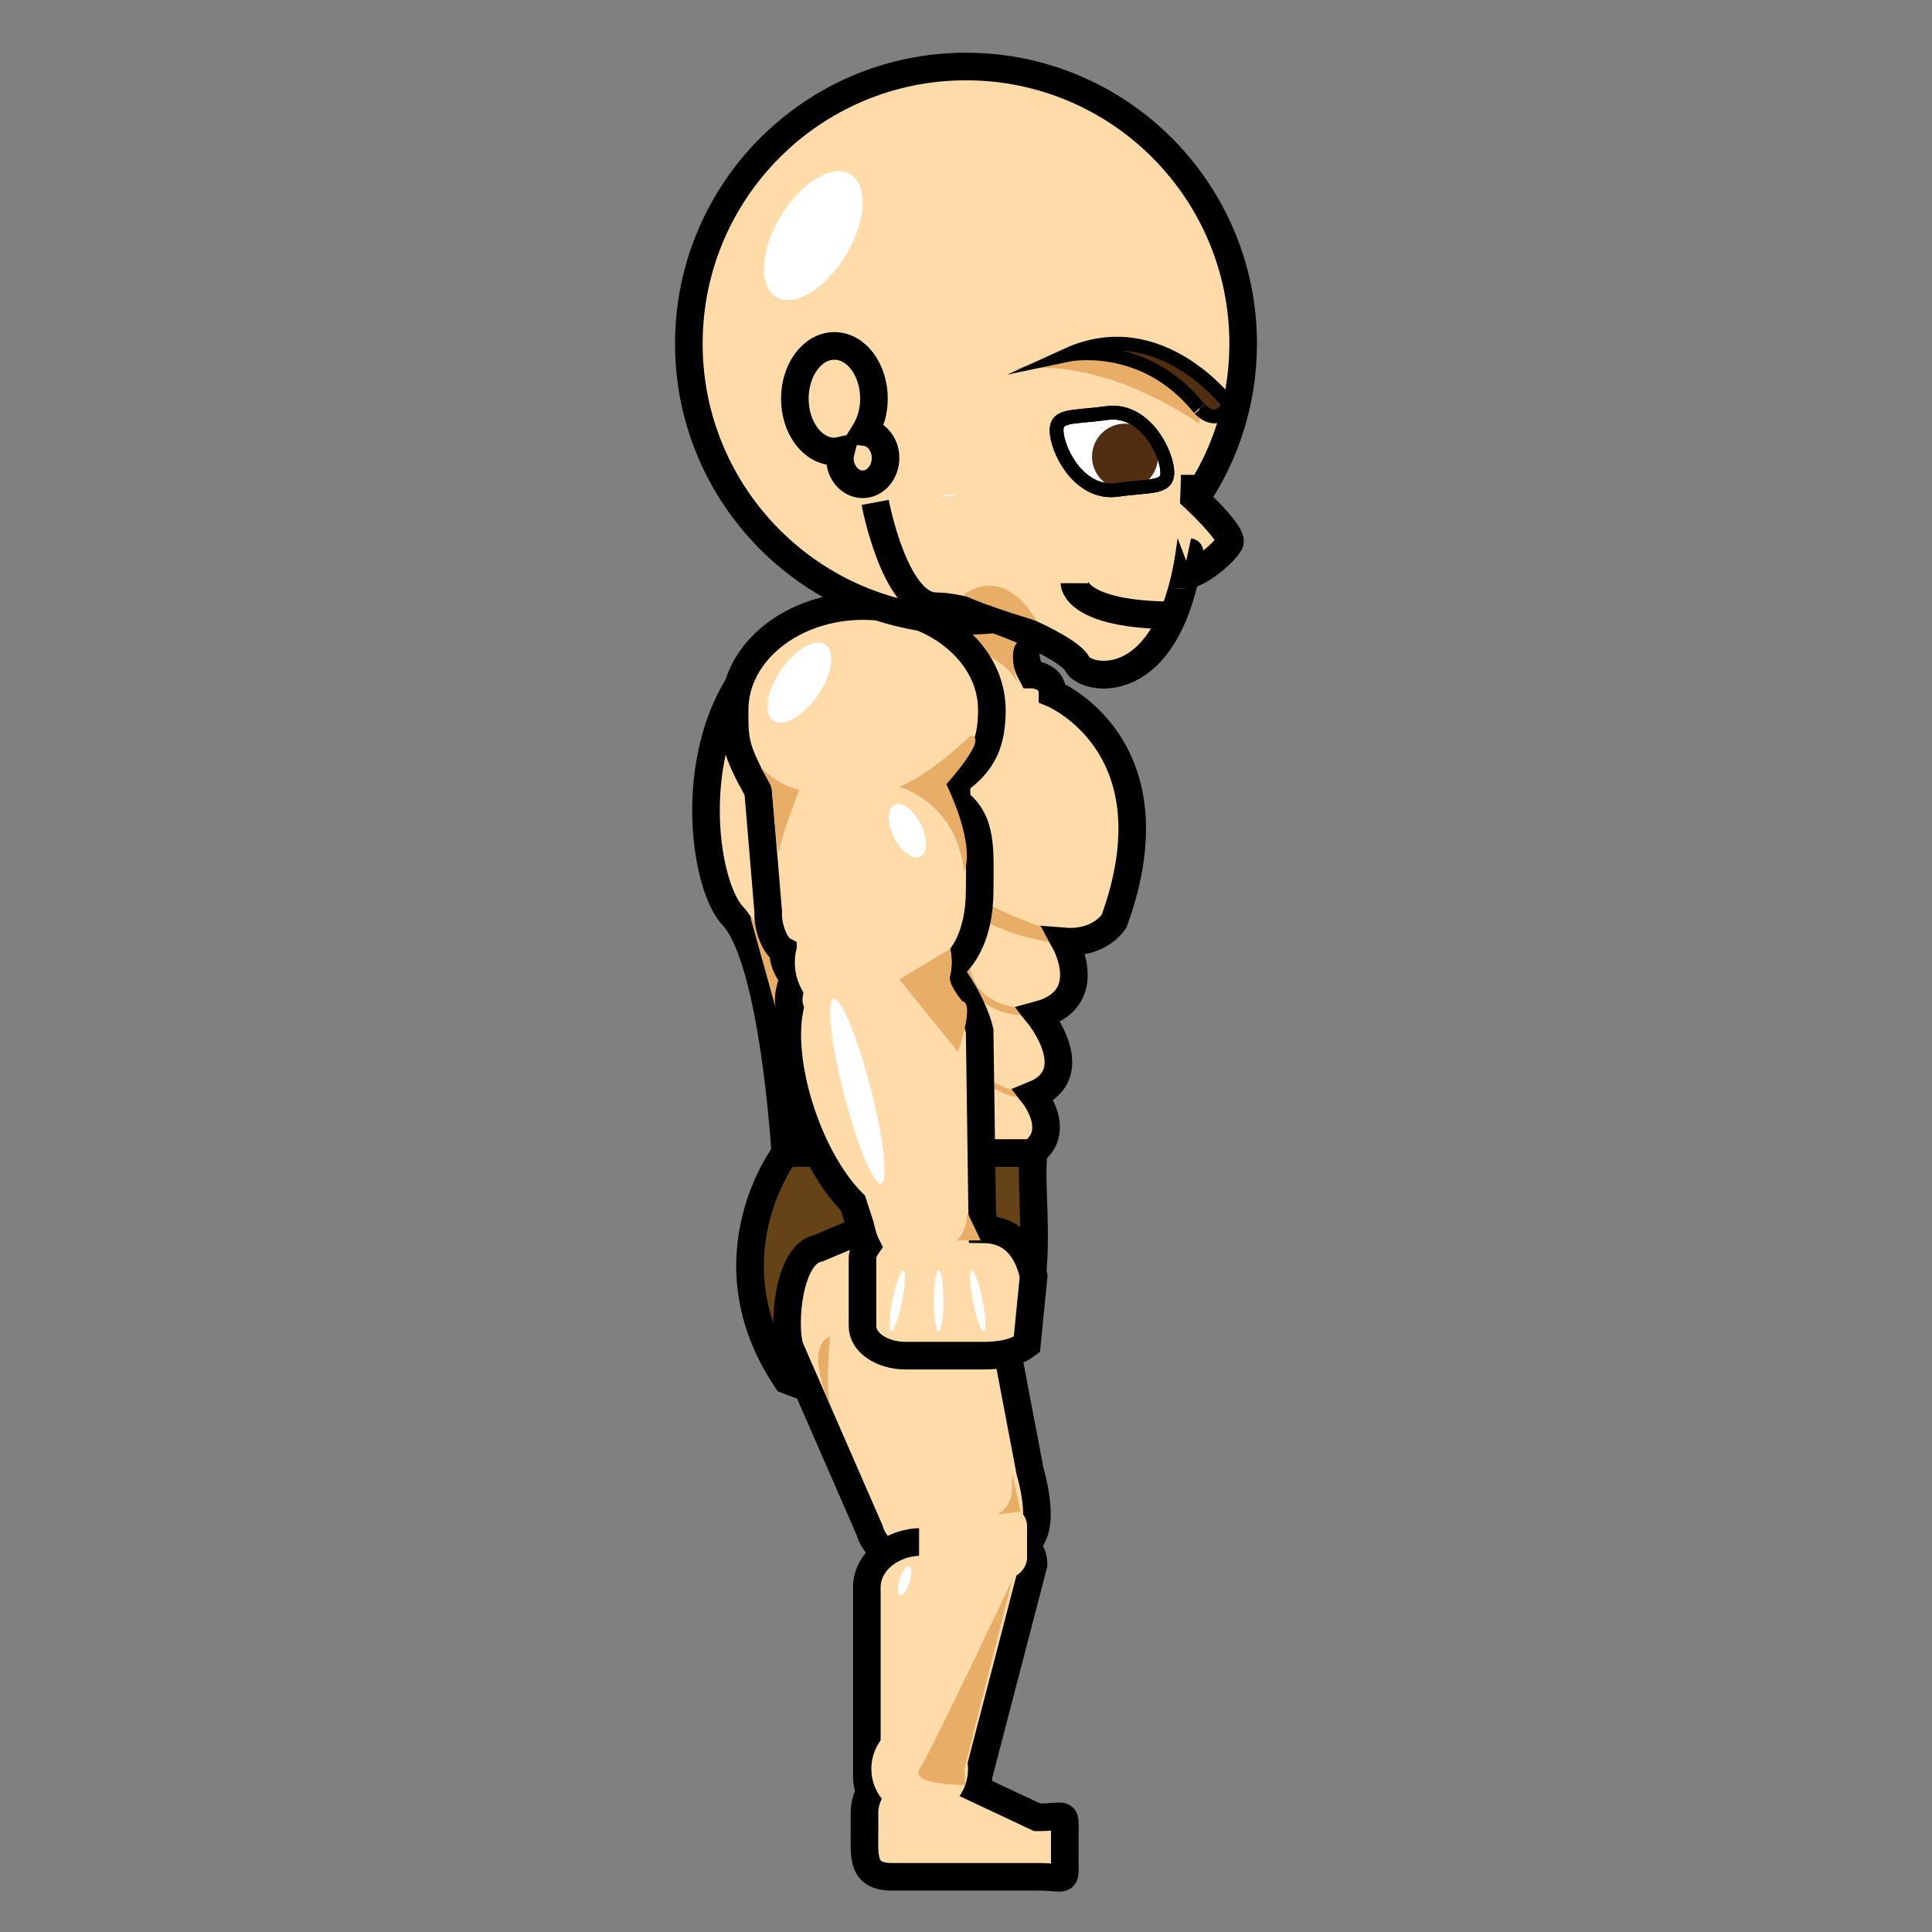 <?xml version="1.0" encoding="utf-8"?>
<!-- Generator: Adobe Illustrator 16.0.0, SVG Export Plug-In . SVG Version: 6.00 Build 0)  -->
<!DOCTYPE svg PUBLIC "-//W3C//DTD SVG 1.1//EN" "http://www.w3.org/Graphics/SVG/1.1/DTD/svg11.dtd">
<svg version="1.1" xmlns="http://www.w3.org/2000/svg" xmlns:xlink="http://www.w3.org/1999/xlink" x="0px" y="0px" width="70px"
	 height="70px" viewBox="0 0 70 70" enable-background="new 0 0 70 70" xml:space="preserve">
<rect x="0" y="0" width="70" height="70" fill="#808080" stroke="none"/>
<g id="Calque_7">
	<path fill="#664317" stroke="#000000" stroke-miterlimit="10" d="M28.451,41.775c0,0-2.909,3.814,0.056,8.227
		c0,0,5.207,2.148,7.431-0.185s1.3-6.271,1.512-8.042H28.451z"/>
</g>
<g id="Calque_8">
	<path fill="#FEDBA9" stroke="#000000" stroke-miterlimit="10" d="M31.501,55.429c0.25,0.886,1.324,1.438,2.4,1.231l2.921-0.557
		c1.076-0.205,0.746-1.911,0.498-2.797l-1.595-8.394c-0.249-0.886-1.323-1.438-2.399-1.231l-3.671,1.543
		c-1.076,0.206-1.295,2.692-1.047,3.577L31.501,55.429z"/>
	<path fill="#FEDBA9" stroke="#000000" stroke-miterlimit="10" d="M31.407,64.366c0,0.908,0.895,1.646,2,1.646h1.04
		c1.104,0,1-0.737,1-1.646l2-7.679c0-0.908-0.895-0.822-2-0.822h-2.04c-1.105,0-2,0.736-2,1.646V64.366z"/>
	<path fill="#FEDBA9" stroke="#000000" stroke-miterlimit="10" d="M38.579,67.354c0,0.909,0.104,0.646-1,0.646h-5.257
		c-1.104,0-1-0.736-1-1.646v-0.686c0-0.909,0.896-1.823,2-1.823l4.257,2c1.104,0,1-0.264,1,0.646V67.354z"/>
	<path fill="#FEDBA9" d="M37.212,56.435c0,0.454-0.447,0.822-0.998,0.822h-0.916c-0.552,0-1.998-0.368-1.998-0.822v-1.143
		c0-0.454,1.446-0.822,1.998-0.822h0.916c0.551,0,0.998,0.368,0.998,0.822V56.435z"/>
	<circle fill="#FEDBA9" cx="33.322" cy="64.087" r="1.751"/>
	<path fill="#E8AD67" d="M36.669,57.257c0,0-2.951,6.238-3.347,6.83s1.643,0.588,1.643,0.588l-0.021-0.588L36.669,57.257z"/>
	<path fill="#E8AD67" d="M36.669,53.958c0,0-0.007,0.667-0.549,0.917l0.856-0.107l-0.308-1.393V53.958z"/>
	
		<ellipse transform="matrix(-0.954 -0.299 0.299 -0.954 46.934 121.703)" fill="#FFFFFF" cx="32.79" cy="57.256" rx="0.188" ry="0.542"/>
	<path fill="#E8AD67" d="M30.073,48.416c0,0-0.171,1.852,0,2.488C30.073,50.904,29.11,48.832,30.073,48.416z"/>
</g>
<g id="Calque_6">
	<path fill="#FEDBA9" stroke="#000000" stroke-miterlimit="10" d="M37.383,22.976c0,0-0.499,0.545,0,1.465c0,0,0.751,0,0.751,0.684
		c0,0,4.549,1.875,2.23,8.255c0,0-0.51,0.829-1.786,0.731c0,0,1.191,2.086-0.946,2.66c0,0,1.729,2.124-0.183,2.901
		c0,0,1.059,1.326-0.066,2.104h-8.932c0,0-0.409-6.999-1.901-8.592s-2.199-10.493,5.09-11.272s0,0,0,0l1.347-2.243l4.958,1.155
		L37.383,22.976"/>
	<path fill="#E8AD67" d="M36.989,36.781l-0.219-0.297c0,0-2.459-0.16-1.417-3.283v-0.006c1.335,0.778,2.651,0.93,2.651,0.93
		l-0.281-0.547c-5.75-2-4.68-4.912-4.68-4.912l-0.137,0.352C30.965,30.1,28.8,27.375,28.8,27.375c0.389,3.5,4.244,3.285,4.244,3.285
		v-0.001c0.445,1.04,1.163,1.771,1.915,2.286c-0.175,0.524-0.644,2.156,0.062,2.821c0,0,0.029,0.033,0.069,0.078
		c-0.224,0.57-0.853,2.442,0.264,3.141c0,0,0.821,0.693,1.511,0.766l-0.219-0.281c0,0-2.349-0.441-1.351-3.424
		C35.622,36.343,36.223,36.771,36.989,36.781z"/>
	<path fill="#E8AD67" d="M27.175,33.188c0,0,0.27,0.688,2.284,1.188c0,0-1.213,0.563-0.943,3.625L27.175,33.188z"/>
	<path fill="#E8AD67" d="M33.044,22.813c0,0,3.43,0.625,3.867,2.063c0,0-0.472-1.351,0-1.625l-1-0.438
		C35.911,22.813,34.864,23.125,33.044,22.813z"/>
</g>
<g id="Calque_3">
	<g>
		<path fill="#FEDBA9" stroke="#000000" stroke-miterlimit="10" d="M34.646,28.32c0.998-0.69,1.291-1.452,1.291-2.597
			c0-2.08-2.086-3.765-4.66-3.765c-2.574,0-4.661,1.686-4.661,3.765c0,1.116-0.003,1.39,0.852,2.939l0.367,4.38
			c-0.036,0.473,0.216,1.225,0.535,1.391c0.024,1.125,1.11,1.689,2.508,1.689h0.923c0.586,0,1.121-0.165,1.552-0.434
			c1.478-0.458,2.143-1.691,2.143-3.469c0-1.357,0.124-2.488-0.835-3.18C34.655,28.996,34.658,28.365,34.646,28.32z"/>
		<path fill="#FFFFFF" d="M29.726,25.039c-0.48,0.784-1.211,1.283-1.633,1.114s-0.375-0.941,0.105-1.725
			c0.48-0.784,1.211-1.283,1.633-1.114S30.206,24.255,29.726,25.039z"/>
		<path fill="#E8AD67" d="M35.154,26.662c0,0-1.361,1.343-2.569,1.848c0,0,2.078,0.539,2.345,3.088c0,0,0.479-0.793-0.64-3.186
			C34.29,28.412,35.877,26.662,35.154,26.662z"/>
		<path fill="#FFFFFF" d="M32.35,30.25c0.232,0.529,0.656,0.891,0.947,0.807c0.289-0.084,0.337-0.579,0.105-1.108
			c-0.232-0.529-0.656-0.89-0.946-0.807C32.165,29.225,32.118,29.721,32.35,30.25z"/>
		<path fill="#E8AD67" d="M27.533,27.759c0,0,0.544,0.657,1.428,0.858c0,0-0.625,1.596-0.714,2.151
			c-0.089,0.555-0.259-2.111-0.297-2.235C27.872,28.278,27.533,27.759,27.533,27.759z"/>
	</g>
	<g>
		<path fill="#FEDBA9" stroke="#000000" stroke-miterlimit="10" d="M35.641,44.539c0.014-0.174-0.006-0.371-0.054-0.588
			l-0.093-6.607c-0.189-0.865-1.342-3.104-2.486-2.97l-2.581-0.263c-1.145,0.133-2.014,1.507-1.824,2.372l0.012,0.037
			c-0.189,0.906-0.085,2.201,0.351,3.598c0.46,1.473,1.187,2.725,1.938,3.473l0.263,0.813c0.063,0.287,0.135,0.537,0.241,0.742
			c-0.098,0.141-0.158,0.295-0.158,0.461v2.445c0,0.588,0.701,1.066,1.564,1.066h2.803c0.864,0,1.314-0.195,1.588-0.404l0.246-2.482
			C37.18,45.021,36.492,44.551,35.641,44.539z"/>
		<path fill="#FFFFFF" d="M32.681,47.154c-0.123,0.602-0.301,1.08-0.396,1.066s-0.074-0.512,0.049-1.113s0.301-1.08,0.396-1.066
			C32.826,46.055,32.805,46.553,32.681,47.154z"/>
		<ellipse fill="#FFFFFF" cx="34.007" cy="47.131" rx="0.176" ry="1.105"/>
		<path fill="#FFFFFF" d="M35.598,47.107c0.121,0.604,0.141,1.102,0.045,1.113c-0.096,0.014-0.271-0.465-0.393-1.066
			c-0.12-0.602-0.139-1.102-0.043-1.113C35.303,46.027,35.479,46.506,35.598,47.107z"/>
		<ellipse fill="#FEDBA9" cx="31.64" cy="34.873" rx="2.842" ry="2.379"/>
		<path fill="#FFFFFF" d="M31.55,39.455c0.474,1.846,0.639,3.381,0.368,3.426s-0.874-1.416-1.347-3.262
			c-0.474-1.846-0.639-3.381-0.368-3.426S31.077,37.609,31.55,39.455z"/>
		<path fill="#E8AD67" d="M34.42,34.382l-1.835,1.102l2.122,2.625c0,0,0.629-1.771,0.16-1.834c0,0-0.571-0.66-0.436-0.969
			C34.432,35.306,34.538,34.769,34.42,34.382z"/>
		<path fill="#E8AD67" d="M35.052,43.934c0,0-0.019,0.707-0.394,1.01h0.875L35.052,43.934z"/>
	</g>
</g>
<g id="Calque_2">
	<path fill="#FEDBA9" stroke="#000000" stroke-miterlimit="10" d="M43.317,18.079c1.088-1.605,1.725-3.542,1.725-5.627
		C45.042,6.906,40.546,2.41,35,2.41c-5.546,0-10.042,4.496-10.042,10.042S29.454,22.494,35,22.494c0.355,0,0.706-0.02,1.052-0.056
		c1.395,0.486,2.811,1.226,2.986,1.625c0.24,0.547,3.279,1.279,4.063-4.06c0.001,0-0.121,0.82-0.121,0.82
		c0.445-0.008,1.396-0.812,1.569-1.156C44.673,19.421,43.814,18.552,43.317,18.079z"/>
	<path fill="#FFFFFF" d="M34.639,19.38c0,0.529,0.09,0.446-0.219,0.446h-0.286c-0.529,0-0.589,0.083-0.589-0.446l0.219-0.495
		c0-0.529,0.111-0.958,0.641-0.958h0.172c0.124,0,0.063,0.429,0.063,0.958V19.38z"/>
	<path fill="#E8AD67" d="M36.128,18.319l0.334,0.685c0.055,0.113-0.014,0.261-0.153,0.329"/>
	<path fill="#FEDBA9" stroke="#000000" stroke-miterlimit="10" d="M31.708,18.203c0,0,0.704,3.763,2.21,3.763s4.844,1.47,5.12,2.098
		c0.24,0.547,3.279,1.279,4.063-4.06c0.001,0-0.121,0.82-0.121,0.82c0.445-0.008,1.396-0.812,1.569-1.156
		c0.129-0.256-0.803-1.185-1.288-1.643c0.01-0.271,0.025-0.527,0.025-0.82"/>
	<path fill="none" stroke="#000000" stroke-miterlimit="10" d="M42.595,22.298c-3.668,0-3.666-1.167-3.666-1.167"/>
	
		<ellipse transform="matrix(-0.855 -0.518 0.518 -0.855 50.235 31.088)" fill="#FFFFFF" cx="29.459" cy="8.528" rx="1.375" ry="2.599"/>
	<path fill="#E8AD67" d="M34.911,21.542c0,0,0.172,0.194,2.648,0.958C37.56,22.5,36.525,20.444,34.911,21.542z"/>
	<path fill="#E8AD67" d="M36.703,13.426c0,0,2.708-0.77,6.75,1.923c0,0,0.011-0.055,0-0.309
		C43.453,15.04,40.786,11.727,36.703,13.426z"/>
</g>
<g id="Calque_4">
	<path fill="#FEDBA9" stroke="#000000" stroke-miterlimit="10" d="M31.334,15.653c0.204-0.33,0.331-0.747,0.331-1.208
		c0-1.056-0.641-1.912-1.433-1.912c-0.791,0-1.433,0.856-1.433,1.912c0,1.056,0.642,1.912,1.433,1.912
		c0.083,0,0.164-0.015,0.243-0.033c-0.022,0.086-0.046,0.172-0.046,0.267c0,0.528,0.371,0.956,0.828,0.956s0.828-0.428,0.828-0.956
		C32.084,16.095,31.753,15.701,31.334,15.653z"/>
</g>
<g id="Calque_5">
	<g>
		<path fill="#FFFFFF" stroke="#000000" stroke-width="0.5" stroke-miterlimit="10" d="M42.282,16.962
			c-0.109-0.768-0.904-2.18-2.193-1.995c-1.289,0.184-1.904,0.016-1.795,0.784c0.109,0.768,0.902,2.181,2.193,1.996
			C41.776,17.563,42.392,17.731,42.282,16.962z"/>
		<circle fill="#512D11" cx="40.761" cy="16.544" r="1.195"/>
		<path fill="none" stroke="#000000" stroke-width="0.5" stroke-miterlimit="10" d="M42.282,16.962
			c-0.109-0.768-0.904-2.18-2.193-1.995c-1.289,0.184-1.904,0.016-1.795,0.784c0.109,0.768,0.902,2.181,2.193,1.996
			C41.776,17.563,42.392,17.731,42.282,16.962z"/>
	</g>
	<path fill="#512D11" stroke="#000000" stroke-width="0.5" stroke-miterlimit="10" d="M44.526,14.643c0,0-2.484-3.322-5.855-1.786
		c0,0,2.738-0.58,4.771,1.929C43.442,14.786,44.078,15.554,44.526,14.643z"/>
</g>
</svg>

